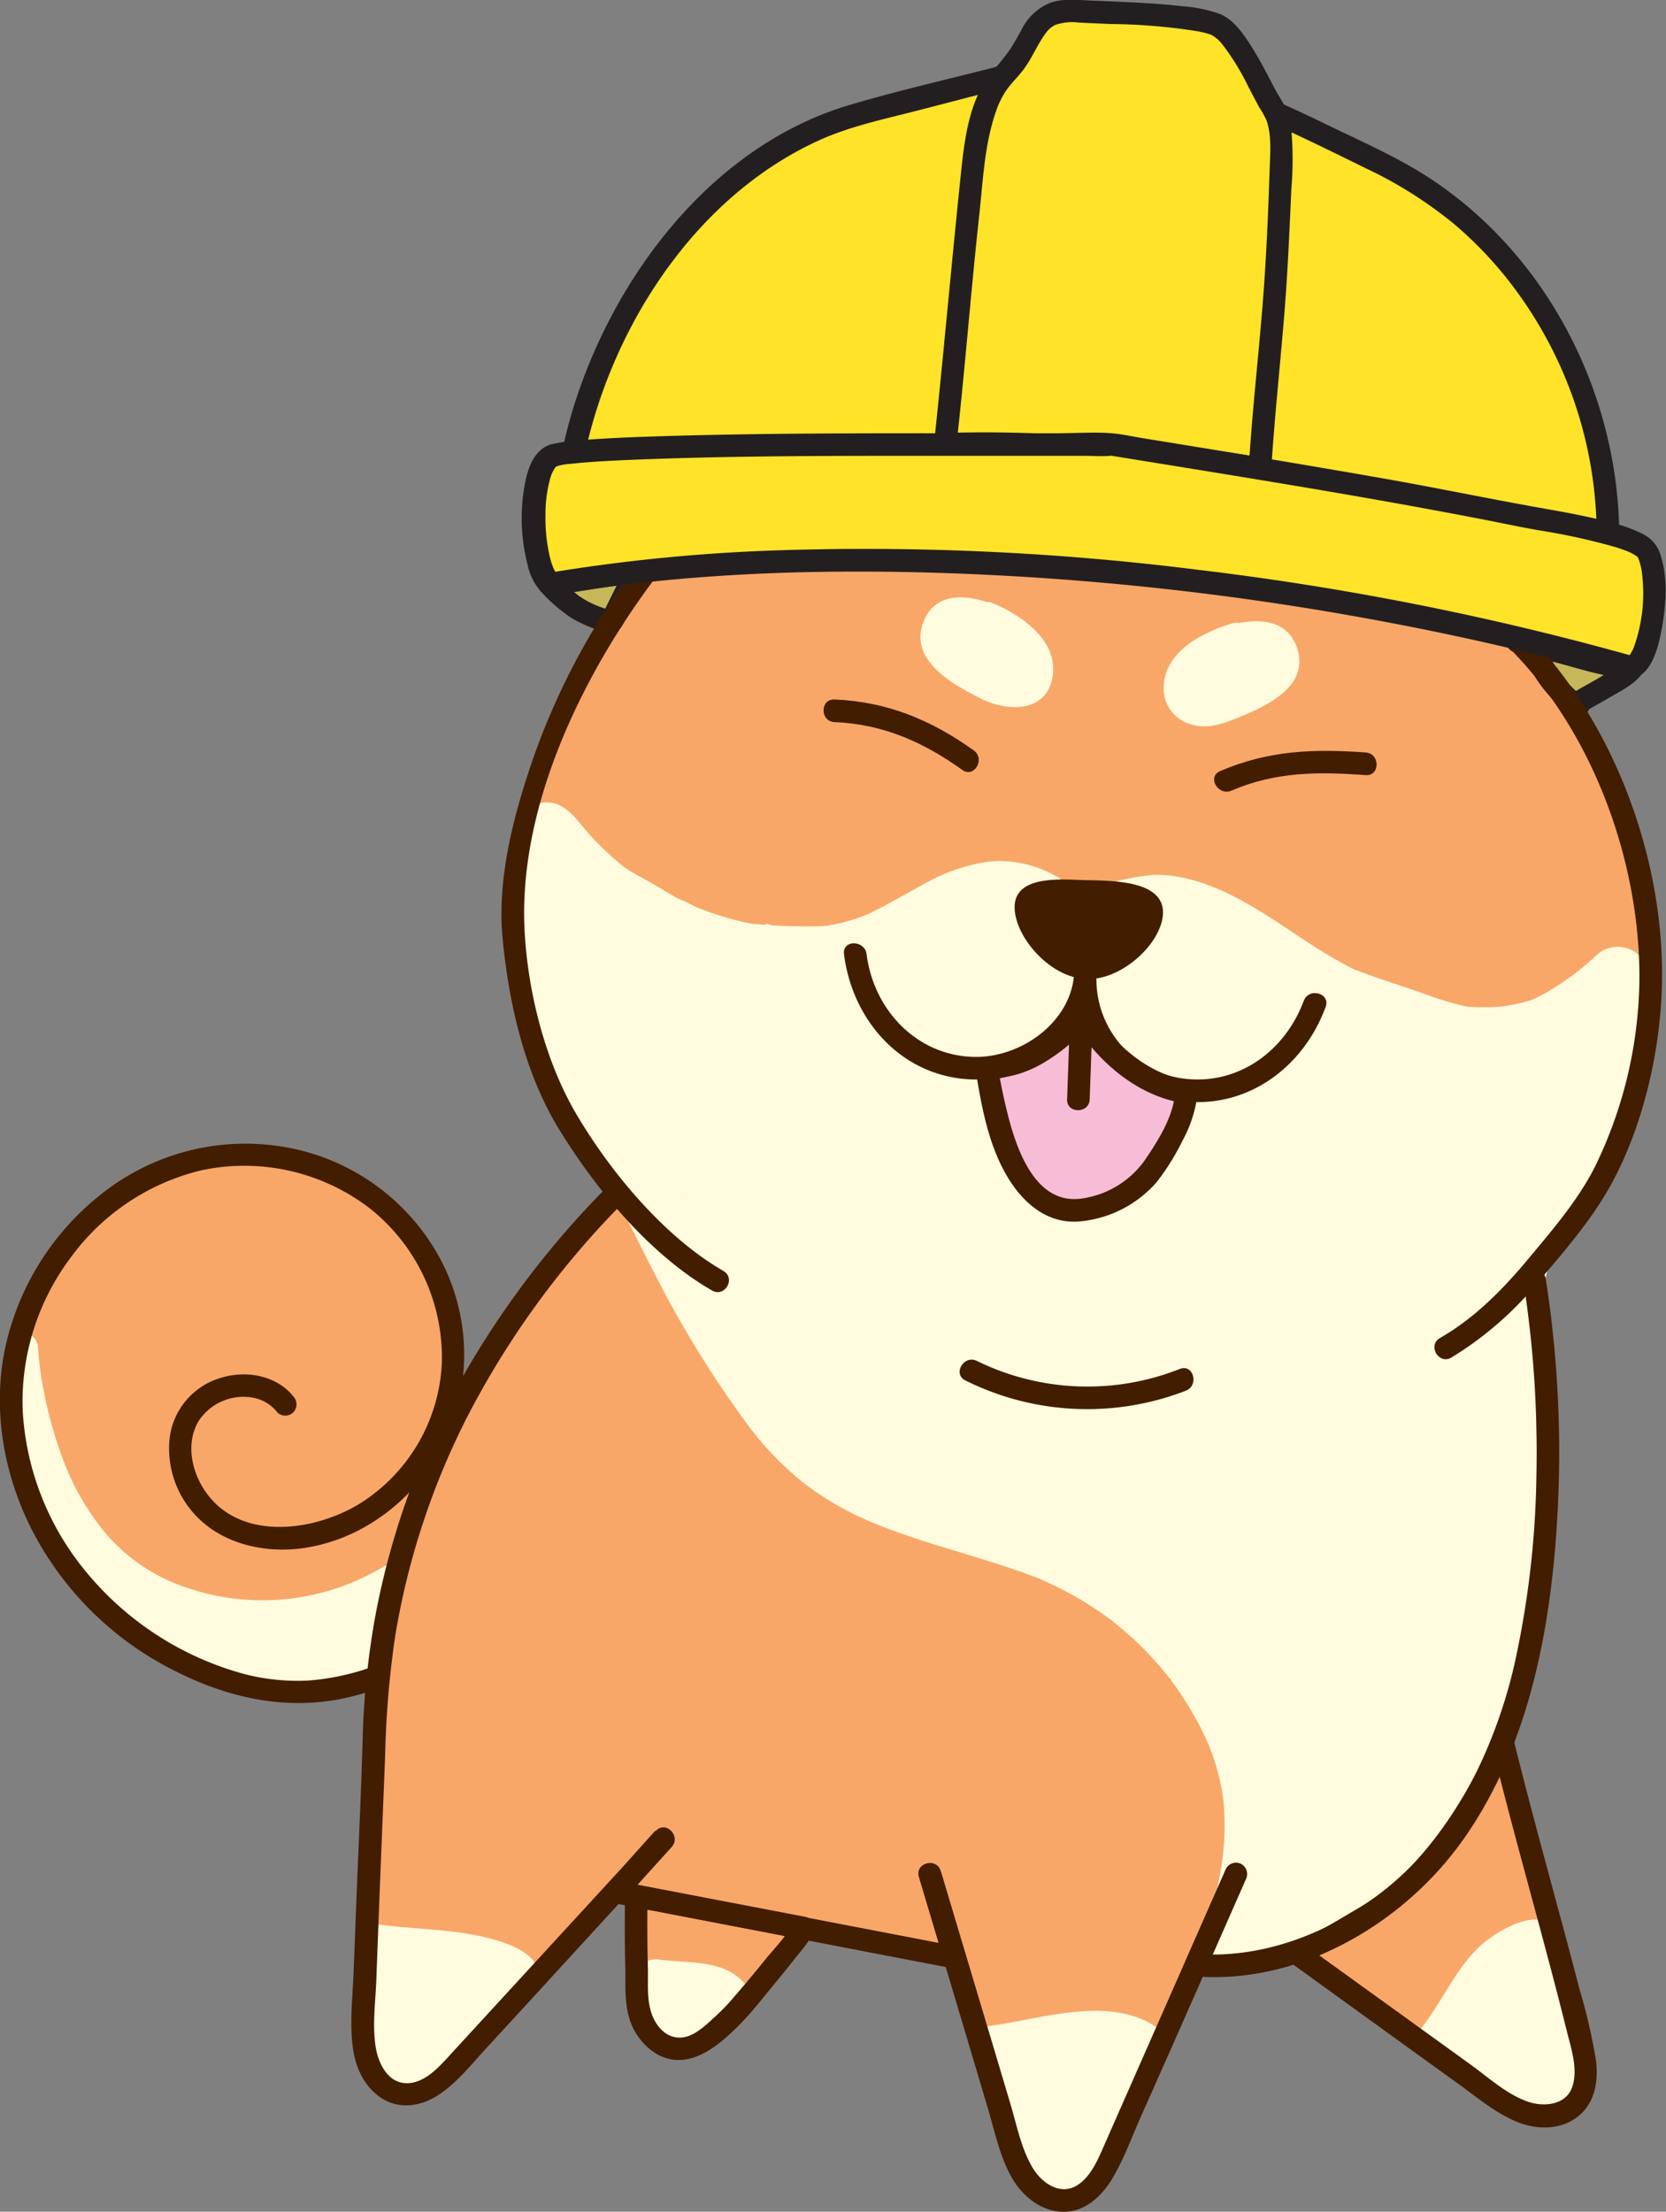 <svg id="Layer_1" data-name="Layer 1" xmlns="http://www.w3.org/2000/svg" viewBox="0 0 276.53 366.97"><rect x="0" y="0" width="276.53" height="366.97" fill="#808080" stroke="none"/><defs><style>.cls-1{fill:#f8a768;}.cls-2{fill:#fffbde;}.cls-3{fill:#421d00;}.cls-4{fill:#f7bdd6;}.cls-5{fill:#ffe329;}.cls-6{fill:#231f20;}.cls-7{fill:#c6b759;}</style></defs><path class="cls-1" d="M928.12,669.28l27.71,5.31c-.92,2-11.11,14-12,14.84-2.77,2.55-5.79,5.8-9.5,5.14-2.65-.47-4.65-2.82-5.49-5.37s-.58-5.81-.65-8c-.06-1.74-.16-4.5-.07-11.92" transform="translate(-822.23 -356.52)"/><path class="cls-1" d="M927.62,671.09l27.71,5.31-1.12-2.75c-1.1,2.26-3,4.15-4.59,6.09-2,2.48-4.07,4.94-6.18,7.34a34.28,34.28,0,0,1-2.5,2.47c-1.56,1.43-3.59,3.39-5.89,3.23s-3.77-2.15-4.42-4.08c-.8-2.4-.51-5-.58-7.5-.11-4-.11-7.94-.06-11.92,0-2.41-3.73-2.41-3.75,0,0,3.94-.06,7.87.06,11.81.08,2.74-.16,5.57.6,8.24a10.37,10.37,0,0,0,4.69,6.22c5.22,2.88,10.14-1.35,13.67-4.91,2.08-2.09,3.91-4.49,5.79-6.76,1.33-1.61,2.65-3.23,3.93-4.88a21,21,0,0,0,2.47-3.46,1.9,1.9,0,0,0-1.12-2.75l-27.71-5.31c-2.36-.46-3.37,3.16-1,3.61Z" transform="translate(-822.23 -356.52)"/><path class="cls-1" d="M1069.57,644.12c-4.91,11.23-13,23.43-22.8,28.87-4.44,2.49-6.23,4.24-11.55,5.94l31.76,22.9a22.44,22.44,0,0,0,7,3.89c2.59.71,5.65.34,7.51-1.6,2.61-2.73,1.88-7.11,1-10.76C1078.47,677,1073.59,660.46,1069.57,644.12Z" transform="translate(-822.23 -356.52)"/><path class="cls-1" d="M1068,643.17c-3.44,7.83-7.9,15.43-13.85,21.61a42.07,42.07,0,0,1-9.33,7.2c-3.31,1.94-6.37,3.95-10,5.14a1.9,1.9,0,0,0-.44,3.43L1052.9,694l9.26,6.68c3.17,2.28,6.28,4.93,9.94,6.39,3.24,1.29,7.19,1.27,10-1s3.35-5.87,2.94-9.23a94,94,0,0,0-2.72-11.79q-1.63-6.28-3.34-12.55c-2.59-9.62-5.23-19.22-7.61-28.89-.58-2.34-4.19-1.35-3.62,1,3.93,15.92,8.55,31.67,12.51,47.58.71,2.83,1.87,6.3.78,9.18s-4.73,3.21-7.36,2.28c-3.4-1.21-6.37-3.89-9.26-6s-5.78-4.16-8.66-6.25l-19.6-14.13-.45,3.43a39.56,39.56,0,0,0,8.49-4,83.47,83.47,0,0,0,8.13-5.25,59.36,59.36,0,0,0,13.32-15.77,88.53,88.53,0,0,0,5.53-10.63,1.93,1.93,0,0,0-.67-2.56A1.9,1.9,0,0,0,1068,643.17Z" transform="translate(-822.23 -356.52)"/><path class="cls-1" d="M1038.15,454l20.71-25.05a32.78,32.78,0,0,1,6.38-6.4,10.66,10.66,0,0,1,8.49-1.93c4.47,1.16,7,5.91,8.57,10.38a62.08,62.08,0,0,1,2.34,30.78c-.54,3-1.27,11.18-3.08,15.13-.56,1.24,1,2.56,1.76,3.66,5.77,7.88,12.9,30.23,10.29,50.57-1.36,10.58-14.22,30.76-19.31,39-.5.81,4.09-4.06-.12,2.72,2.4,15.33,1.13,27.92-.41,43.36-1.6,16.11-.79,32.59-10.21,45.76s-26.75,17.9-42.88,16.57l7-10.21c-6.78,15.39-16.7,31.14-23.49,46.54-1.66,3.76.1,5.22-4.31,5.13a5.52,5.52,0,0,1-4.06-1.39c-2.6-2.33-5-3.61-5.95-6.83l-13-43.44,4,10.86c-17.48-3.36-37.8-6.81-55.27-10.17l7.08-6.54c-12.59,10.32-24.38,22.49-35.77,34.88-2.78,3-7,5-11.09,3.46-1.56-.57.81-2,0-3.46-1.72-3-3.06-2.58-2.94-5.94l1.74-45.29c.78-35,17.42-64.7,40.1-90.53-.3-5.88-3.09-7.56-8.48-14.35-2.75-3.47-7.29-23.6-6.64-34.25,1-16.44,5.12-33.48,19.43-53.87-.67-3.81-.44-13.8-.34-17.67a62.14,62.14,0,0,1,8.54-29.67c2.4-4.07,5.88-8.2,10.5-8.43a10.68,10.68,0,0,1,7.92,3.61c2.08,2.17,6.36,10.25,4.95,7.57l15.2,28.72-2.3-4.35c20.78-4.37,53.9.86,70.83,13.67" transform="translate(-822.23 -356.52)"/><path class="cls-1" d="M1039.47,455.3c7.07-8.54,14.08-17.13,21.2-25.62,2.84-3.38,6.1-7.26,10.86-7.25,5.7,0,8.08,6.1,9.53,10.79a62.91,62.91,0,0,1,1.78,28c-.4,2.62-.72,5.27-1.18,7.89s-2,5.62-2,8.2c-.05,2.11,1.68,3.55,2.78,5.21a42.28,42.28,0,0,1,4,8c5.12,13.15,8.62,30.58,4.4,44.39-2.14,7-5.83,13.51-9.44,19.8-1.7,3-3.47,5.92-5.26,8.85-1.15,1.87-2.92,3.94-3.63,6-.55,1.62,1.39,2.85,2.75,2.11.67-.36,1.47-.72.71-.76l-1.8-1.37a12,12,0,0,0-1.78,3.39c-.48,3,1,7.63,1.13,10.82a143.39,143.39,0,0,1-.25,17.59c-.86,12.47-1.57,25.26-3.36,37.62-1.75,12.12-6.47,23.68-17.13,30.55-9.48,6.1-21,7.77-32.05,7l1.61,2.82,7-10.21-3.23-1.89c-4.07,9.09-8.85,17.83-13.54,26.61-2.06,3.86-4.11,7.73-6.06,11.65-1.75,3.53-3,7.47-4.79,10.91-.1.51-.21,1-.32,1.54A6.38,6.38,0,0,1,996,716.3a11.91,11.91,0,0,1-4.37-5.06c-1.79-4.12-2.66-8.92-3.94-13.22l-9-30.22-3.61,1L979,679.66l2.3-2.31c-18.39-3.52-36.87-6.64-55.27-10.16l.83,3.13,7.09-6.55c1.8-1.66-.82-4.16-2.65-2.65-12.14,10-23.19,21.27-33.87,32.82a21.72,21.72,0,0,1-4.09,3.87c-.85.54-5.71,2.43-6,1.92-.09-.18.41-1.4.39-1.79,0-1.18-.66-1.82-1.21-2.82-2-3.65-1.75-6.4-1.59-10.62l.49-12.8c.6-15.58.18-31.56,3.51-46.87a131,131,0,0,1,15.37-38.4,177.31,177.31,0,0,1,11.16-16.67q3.29-4.35,6.78-8.52c1.41-1.69,3.77-3.49,4.27-5.67,1-4.15-3.35-8.87-5.71-11.67a28.28,28.28,0,0,1-6.28-12.59c-6.43-25.1-1.43-49.88,12.35-71.72,1.58-2.52,3.84-4.6,3.81-7.59s-.33-6-.33-9c0-7,.24-13.95,2-20.78,1.73-6.68,5.81-20.16,13.41-22.5,7-2.15,10.53,5.33,13.41,10.28,1.22,2.1,4.32.25,3.24-1.89l-.28-.54-3.24,1.89,15.2,28.73c1.13,2.13,4.37.24,3.24-1.89l-2.3-4.36L974,434.69c22.31-4.46,50.82-.18,69.39,13.48,1.94,1.43,3.81-1.82,1.89-3.24-10.19-7.49-22.82-11.43-35.15-13.59s-24.91-2.71-37.13-.27a1.9,1.9,0,0,0-1.12,2.76l2.3,4.35,3.24-1.89-15.2-28.73c-1.13-2.13-4.37-.24-3.24,1.89l.28.54,3.24-1.89c-2-3.36-3.77-7.15-6.82-9.66-4.56-3.74-10.26-3.84-14.82-.1-5.27,4.34-8.34,11.61-10.52,17.9a69,69,0,0,0-3.58,21.41c-.06,2.86-.1,5.71-.05,8.57.05,2.69.61,5.27-.41,7.53-1.68,3.75-4.66,7.21-6.64,10.86a106.11,106.11,0,0,0-5,10.74c-4.68,11.56-7.62,24.87-6.83,37.41a106.41,106.41,0,0,0,2.91,18.35c.94,3.88,1.91,8.12,4.23,11.44,2.15,3.08,5.71,5.67,7.06,9.26,1.53,4.08-2.47,6.91-4.89,9.92a197,197,0,0,0-13,18,138.64,138.64,0,0,0-18.14,41.73c-3.91,16.39-3.53,33.46-4.17,50.2l-.6,15.76c-.14,3.69-.25,5.63,1.48,8.7.87,1.55.47,2.56.82,3.94a3,3,0,0,0,.77,1.8c1.85,1.92,5.89,1.42,8.14.67,3.56-1.18,5.94-4,8.41-6.66,3.39-3.66,6.81-7.28,10.3-10.85A297.81,297.81,0,0,1,934,663.77l-2.65-2.65-7.09,6.55a1.88,1.88,0,0,0,.83,3.13c18.4,3.52,36.87,6.64,55.27,10.17,1.28.24,2.83-.86,2.3-2.31l-3.94-10.86c-.81-2.23-4.31-1.35-3.61,1l11.26,37.77c2,6.7,6.13,16.5,15,15.2,2.34-.34,3-1.33,3.73-3.42a115.78,115.78,0,0,1,7.13-15.84c5.73-11.07,12-21.89,17-33.28a1.87,1.87,0,0,0-3.23-1.89l-7,10.21c-.87,1.26.31,2.73,1.62,2.82,11.46.82,23.43-1,33.34-7.11,10.32-6.36,16.3-16.93,18.68-28.62,2.74-13.43,3.1-27.74,4.14-41.39a146.53,146.53,0,0,0,.27-21.16c-.21-3-1.37-6.74-.49-9.7.41-1.36,1.51-2.2,1.11-3.72a1.93,1.93,0,0,0-1.81-1.38c-1.09,0-2,.94-2.6,1.28l2.76,2.11c.74-2.21,2.94-4.64,4.17-6.65,2-3.22,3.88-6.46,5.71-9.75,3.32-6,6.68-12.21,8.61-18.81,4.22-14.47.65-32.74-4.8-46.45a50,50,0,0,0-3.62-7.56c-.46-.77-1.06-1.47-1.51-2.23-1.43-2.45-.49-3.67.12-6.41a101.82,101.82,0,0,0,2.71-22c0-10.49-3.76-38.12-20.51-31.31-6.39,2.59-10.68,9.64-14.94,14.79l-15.2,18.37c-1.52,1.85,1.11,4.52,2.65,2.65Z" transform="translate(-822.23 -356.52)"/><path class="cls-1" d="M895.34,587.56a280.82,280.82,0,0,0-10.08,46.88c-9.38,3.17-24.39-.38-35-4.6-11.81-4.71-23.28-31.11-24.16-43.6-.38-5.39,14.07-35.25,31.95-37.66a35.91,35.91,0,0,1,29.54,9.61c7.65,7.5,9.8,18.85,7.76,29.37s-8.38,19.82-18.58,23.13c-6.11,2-13.24,1.75-18.5-2s-7.86-11.32-4.79-17,12.21-7.14,16.14-2" transform="translate(-822.23 -356.52)"/><path class="cls-1" d="M893.53,587.06a280.71,280.71,0,0,0-10.14,47.38l1.38-1.81c-4.75,1.56-10,1.35-14.85.66a82.69,82.69,0,0,1-16.37-4.2,21.5,21.5,0,0,1-5.19-2.41,23.58,23.58,0,0,1-4-3.56A54.28,54.28,0,0,1,837,612.4c-4.11-7.47-7.58-15.88-8.8-24.37a15.15,15.15,0,0,1-.19-1.87c0-.15,0-.3,0-.44,0-.6-.08.21,0-.26a27.38,27.38,0,0,1,.85-3.07,55.28,55.28,0,0,1,3.91-8.53c3.82-7,8.7-13.78,15-18.63a23.39,23.39,0,0,1,10-4.72,33,33,0,0,1,15.66,1.33,32.2,32.2,0,0,1,13.63,8.5,27.27,27.27,0,0,1,6.66,13.94c1.72,9.69-.85,20.91-7.62,28.22a23.59,23.59,0,0,1-12.71,7.13c-5,1-11,.36-15-3.19-3.34-3-5.27-7.89-3.88-12.29,1.21-3.84,5.3-6,9.21-5.62a6.62,6.62,0,0,1,4.59,2.51,1.88,1.88,0,0,0,2.65,0,1.91,1.91,0,0,0,0-2.65c-3.05-3.79-8.58-4.47-12.92-2.75a12.11,12.11,0,0,0-7.73,12,16.65,16.65,0,0,0,8.35,13.56c5.37,3,12,3.23,17.87,1.54,22.84-6.64,28.52-40.82,11.83-56.41a37.11,37.11,0,0,0-15.8-8.65,35,35,0,0,0-17-.5c-8.7,2.19-15.5,9.37-20.62,16.37a76.65,76.65,0,0,0-6.64,10.85,45.46,45.46,0,0,0-3.6,8.9c-.77,2.93-.18,5.86.46,8.78a78.8,78.8,0,0,0,4.45,13.56,83,83,0,0,0,7.23,13.74,39.35,39.35,0,0,0,9.08,10.12,22.6,22.6,0,0,0,5.62,2.82,91,91,0,0,0,8.67,2.77,61.73,61.73,0,0,0,17.91,2.43,28.25,28.25,0,0,0,7.7-1.26,2,2,0,0,0,1.38-1.81,276.13,276.13,0,0,1,10-46.38c.73-2.31-2.89-3.29-3.61-1Z" transform="translate(-822.23 -356.52)"/><path class="cls-2" d="M883.88,677.54s.4,11.77-.87,19.2c-.31,1.79,3.14,4.28,4.45,5.54,1.59,1.51,2.85,1.49,4.63.22,5.65-4,7.21-9.15,12.11-13.87,2.13-2.06,5.79-2.7,5.49-4.85-.17-1.26-3.82-3-6.07-3.67C898,678.47,890.45,678.6,883.88,677.54Z" transform="translate(-822.23 -356.52)"/><path class="cls-2" d="M882,677.54c.09,2.94.08,5.89,0,8.83-.11,3.59-1.74,8.76-.53,12.12.86,2.4,4.69,6,7.18,6.6,3.75.94,7.21-3.07,9.33-5.61,3.43-4.11,5.82-8.27,10.32-11.33,2-1.33,4.14-2.95,2.87-5.6s-5.85-4-8.5-4.62c-6-1.41-12.23-1.31-18.29-2.19-2.36-.35-3.38,3.26-1,3.61,3.56.52,7.14.8,10.72,1.14,2.9.27,9.7.19,11.86,2.56,1.22,1.34.92,1.11-.63,2.47-.75.66-1.7,1.11-2.46,1.78-2.41,2.13-4.17,5-6.06,7.57-2.34,3.17-5.76,8.07-10,4.34-2.52-2.23-1.55-4.92-1.32-7.89a131.92,131.92,0,0,0,.25-13.78C885.68,675.14,881.93,675.13,882,677.54Z" transform="translate(-822.23 -356.52)"/><path class="cls-2" d="M930.86,683.46a45.14,45.14,0,0,1,0,9.66c-.16.9,2,1.49,2.61,2.11a1.93,1.93,0,0,0,2.64.22,49.82,49.82,0,0,0,6.51-5.76c1.06-1,2.25-1.28,2.1-2.35-.09-.63-2.43-2.21-3.56-2.53C938.35,684,934.14,684,930.86,683.46Z" transform="translate(-822.23 -356.52)"/><path class="cls-2" d="M929,683.46c.16,1.49.25,3,.28,4.51,0,1.81-.83,4.84,0,6.47.69,1.26,3,2.54,4.3,3,2.34.92,4.36-1,6-2.39,1-.87,2-1.82,3-2.76s2.22-1.68,3.08-2.67a2.94,2.94,0,0,0,.08-4.09c-3.4-4-9.8-3.25-14.41-3.92-2.36-.34-3.38,3.27-1,3.62,3.44.5,7.71.1,10.89,1.6.19.09,1.73.94,1.72,1.18.09-1.47-1.72.36-1.67.31-1.38,1.22-2.61,2.61-4,3.81-.73.62-1.56,1.65-2.5,1.55a5.32,5.32,0,0,1-1.72-.92c-.85-.52-.31.56-.24-.35.06-.74.14-1.47.16-2.21a47.94,47.94,0,0,0-.27-6.78C932.48,681.08,928.73,681.06,929,683.46Z" transform="translate(-822.23 -356.52)"/><path class="cls-2" d="M985.36,694.64s5.65,10.91,6.25,18.43c.15,1.8,3.47,5.67,5,6.56,1.91,1.07,4.38-.66,5.79-2.34,4.48-5.31,5.22-10.6,8.8-16.38,1.56-2.52,3.73-3.59,2.92-5.6-.48-1.18-5.8-3.08-8.14-3.15C1000.15,692,992,694,985.36,694.64Z" transform="translate(-822.23 -356.52)"/><path class="cls-2" d="M983.75,695.58a75.42,75.42,0,0,1,3.87,9c1.31,3.71,1.27,8.23,3.31,11.57,1.42,2.32,3.92,5.58,6.93,5.67,4.28.14,7.37-4.72,9.17-7.94,1.33-2.38,2.27-4.94,3.41-7.4,1.31-2.82,3.15-5,4.74-7.62,1.41-2.29,1.28-4.48-1-6-8.12-5.54-20.06-1-28.8-.07-2.37.25-2.4,4,0,3.75,7-.73,15.08-3.61,22.08-2.25.88.17,4.61,1,4.83,1.8.14.54-2.15,3.15-2.64,3.9-2.3,3.51-3.52,7.6-5.46,11.3-1,2-2.56,5.46-4.76,6.27-2.38.88-4.32-1.53-5.24-3.26-1.36-2.53-1.42-6-2.29-8.73a77,77,0,0,0-4.9-11.85C985.88,691.54,982.65,693.44,983.75,695.58Z" transform="translate(-822.23 -356.52)"/><path class="cls-2" d="M1059.27,694.66A155,155,0,0,1,1074,705.72c1.35,1.21,6.14,1.37,7.9.94,2.12-.53,2.73-3.49,2.6-5.68-.41-6.94-3.5-11.29-4.89-18-.6-2.9.25-5.17-1.73-6.06-1.16-.53-6.33,1.75-8.08,3.31C1065.41,684.19,1063.67,689.67,1059.27,694.66Z" transform="translate(-822.23 -356.52)"/><path class="cls-2" d="M1058.32,696.28q4.1,2.72,8,5.66c3.17,2.37,6,5.86,10,6.56,2.82.5,6.5.69,8.49-1.74,2.42-2.94,1.5-7.72.7-11.07-1.31-5.45-3.71-10.27-4.4-15.88-.29-2.38-1.07-4.58-3.81-4.79s-6.81,2.18-8.88,3.93c-4.53,3.84-6.79,9.87-10.54,14.38-1.53,1.85,1.11,4.51,2.66,2.65,4.63-5.58,7.31-13.78,14.51-16.55,1.79-.69,1.59-1,2.35.94a21.07,21.07,0,0,1,.35,3.16c.64,3.55,2.18,6.86,3.29,10.27s3.57,9.79-1.55,11.19c-3.38.93-6.23-2.37-8.6-4.23-3.47-2.72-7.06-5.29-10.73-7.72C1058.2,691.7,1056.32,695,1058.32,696.28Z" transform="translate(-822.23 -356.52)"/><path class="cls-2" d="M826.08,580.15c1.34,15.62,7.48,32.14,19.94,39.24a41.07,41.07,0,0,0,41-.69c-.77,5.36-2.76,8.66-3.25,12.8-.36,3-5.25,3-8.26,3.42-13.6,1.79-27.63-4.63-36.43-15.16S827.25,593.82,826.08,580.15Z" transform="translate(-822.23 -356.52)"/><path class="cls-2" d="M823.58,580.15c1,11.82,4.38,23.92,11.88,33.33,7.66,9.61,20.28,14.06,32.35,13.51a43.1,43.1,0,0,0,20.48-6.13L884.62,618c-.52,3.42-1.77,6.57-2.67,9.89a21.11,21.11,0,0,0-.49,2.2c0,.27-.13.92-.14,1s-.12.4,0,.15,0-.11-.09.12l.1-.15c-.15,0-.37.27-.64.36a10.59,10.59,0,0,1-2,.48,40.43,40.43,0,0,1-18.49-1,41.22,41.22,0,0,1-17-10.44A44.55,44.55,0,0,1,833,603.34a98.87,98.87,0,0,1-4.45-23.19,2.57,2.57,0,0,0-2.5-2.5,2.52,2.52,0,0,0-2.5,2.5c1.3,15,4.42,31.18,14.89,42.7a46.6,46.6,0,0,0,18.9,12.51,42,42,0,0,0,11,2.27,51.69,51.69,0,0,0,10.17-.56,12.71,12.71,0,0,0,5.1-1.42,5.63,5.63,0,0,0,2.65-4.36c.69-4.06,2.51-7.82,3.13-11.92.3-2-1.64-4.06-3.67-2.82a38.89,38.89,0,0,1-32.94,3.24,30.07,30.07,0,0,1-12.71-8.5,42.15,42.15,0,0,1-7.56-13.12,69.12,69.12,0,0,1-4-18,2.56,2.56,0,0,0-2.5-2.5A2.52,2.52,0,0,0,823.58,580.15Z" transform="translate(-822.23 -356.52)"/><path class="cls-2" d="M995.16,506.31c-12.53-7.08-20.65,7.11-35.07,8.68a80,80,0,0,1-12.12-.2c2.84.41-6,0-14.45-4.42-.47-.24-1.28-.5-1.72-.77l-3.73-2.25c-2.24-1.33-3.69-1.7-6.67-4.23-6.24-5.3-7.49-8.66-8.65-8.52,0,0,.92,20.19-.22,25.62-.74,3.58,3.06,8.57,4.19,10.35,10.49,16.52,16.74,33.77,27.37,50.21,4.12,6.38,8.35,12.88,14.28,17.62,11.58,9.27,27.56,10.38,41,16.67a57.32,57.32,0,0,1,27.62,28c5.52,12.19,3.77,23.37,0,36.22,22.44-2.09,38.9-22.9,43.81-44.55,3.05-13.48,1.66-29.34,1.39-43.16s0-28,8.7-38.74a57.22,57.22,0,0,0,8-13.88c2.06-4.94,1.11-19.11,1.74-20.44,0,0-8,7.64-14.58,9.16-6.76,1.56-11.54,1.15-18.78-1.52-2.61-1-10.73-3.5-13.13-4.64-10.45-5-22.45-17.11-33.13-14.53C1004.27,508.63,1001,509.62,995.16,506.31Z" transform="translate(-822.23 -356.52)"/><path class="cls-2" d="M997.68,502a18.81,18.81,0,0,0-11.39-2.52,30.63,30.63,0,0,0-10.75,3.75c-3.12,1.67-6.14,3.5-9.36,5-1.13.52.85-.31-.32.14l-1.09.41a30.3,30.3,0,0,1-2.91.87c-.45.1-.9.2-1.35.28a3.54,3.54,0,0,0-.69.12c.11,0,1.2-.13.27,0s-1.84.14-2.76.16a83.51,83.51,0,0,1-9.36-.36c-2.47-.23-4.61,2.07-4.92,4.33s1.12,5.12,3.59,5.49c.61.09,1.16.39-.66-.4l-1.79-1.8h0l1.8-6.84h0l2.53-.69a2.32,2.32,0,0,1-.59,0c-.86-.06.34,0,.59.09-.32-.07-.66-.1-1-.16a46.05,46.05,0,0,1-4.91-1.16c-.92-.27-1.84-.57-2.74-.9q-.83-.3-1.65-.63c.2.08.83.37-.06,0l-.84-.39c-.51-.24-1-.51-1.53-.75s-1-.42-1.49-.63-.24.07,0,0,.35.19,0-.05c-.16-.1-.32-.2-.49-.29-1.93-1.18-3.87-2.29-5.86-3.38a21.43,21.43,0,0,1-2-1.23c-.16-.11-.3-.23-.46-.33-.58-.4.61.53,0,0s-1.08-.91-1.61-1.38a47.62,47.62,0,0,1-4-4c-1.91-2.15-3.84-5.29-7.16-5.09-2.6.17-5.13,2.16-5,5,.17,3.68.27,7.37.32,11.06,0,2.88,0,5.77,0,8.65,0,1.17-.08,2.34-.18,3.51,0,.26-.05.52-.08.79s-.13,1.09,0,0,0-.28,0,0a17.92,17.92,0,0,0-.3,2c-.33,4,1.9,7.87,4,11.05,2.37,3.56,4.53,7.26,6.58,11,4.59,8.36,8.61,17,13,25.45a173.05,173.05,0,0,0,14.77,24.05,52.75,52.75,0,0,0,9.63,10.22,49.91,49.91,0,0,0,11.14,6.51c8,3.39,16.38,5.32,24.53,8.18,1,.33,1.89.68,2.83,1l1.3.53c.69.27-.75-.34-.08,0l.92.41a53.5,53.5,0,0,1,5.16,2.66,57.26,57.26,0,0,1,5.15,3.4l.47.35c.57.42-.66-.53-.1-.07l1.05.85c.79.65,1.57,1.33,2.32,2a56.11,56.11,0,0,1,4.18,4.27c.64.73,1.25,1.48,1.86,2.22.15.18.61.72-.07-.1.17.2.32.42.47.62l.9,1.25a58.9,58.9,0,0,1,3.17,5.07c.47.84.91,1.7,1.34,2.57l.57,1.22c.06.13.43,1,.21.44s.29.73.28.71a38.75,38.75,0,0,1,1.91,6.61c.09.49.17,1,.25,1.48,0,.23.08,1,0-.06,0,.28.06.56.09.84.1,1.13.16,2.25.18,3.38a50,50,0,0,1-.37,6.36c-.11,1,0,.15,0,0,0,.28-.09.57-.13.86-.08.5-.17,1-.26,1.51-.21,1.17-.45,2.33-.72,3.49-.53,2.34-1.16,4.66-1.82,7-.83,2.88,1.55,6.65,4.82,6.33,12.79-1.25,24.23-7.63,32.73-17.19a70.23,70.23,0,0,0,16.49-34c2.65-15,1-30.18.92-45.27,0-3.44,0-6.89.28-10.32.06-.82.13-1.63.22-2.44,0-.41.09-.81.14-1.21.15-1.36-.19,1.07,0-.28.29-1.71.59-3.42,1-5.11a45.1,45.1,0,0,1,1.4-4.55,10.45,10.45,0,0,1,.43-1.1c-.57,1.1,0-.07.13-.26q.57-1.27,1.26-2.49c.39-.7.8-1.39,1.25-2.07.22-.34.45-.67.68-1,.1-.14.92-1.23.21-.31,1.35-1.74,2.71-3.46,3.92-5.31a54.88,54.88,0,0,0,5.81-11.46,31.21,31.21,0,0,0,1.27-8.27c.18-2.75.2-5.51.24-8.26,0-1,0-2.09.06-3.13,0-.35,0-.71.07-1.06s-.43,1.58,0,.64c.81-1.94-.52-4.71-2.3-5.65a5.16,5.16,0,0,0-6,.78c-.36.34-.73.67-1.11,1l-1.25,1.07-.72.58-.44.35c-.68.55.7-.51.19-.14-1.35,1-2.67,1.94-4.09,2.8-.68.42-1.38.81-2.09,1.17l-.61.3c-.24.11-.66.51-.16.09s.27-.1,0,0l-.75.27a21.68,21.68,0,0,1-2.61.66c-.48.1-1,.18-1.43.26a4.14,4.14,0,0,1-.6.09c1.15,0,.25,0,0,0a24.7,24.7,0,0,1-2.85.12c-.44,0-.88,0-1.31,0l-.76-.06-.37,0c-.38,0-.26,0,.38.06a13.83,13.83,0,0,1-2.73-.54c-1.13-.28-2.24-.61-3.34-1-1.37-.45-2.72-1-4.09-1.42-2.89-1-5.8-1.91-8.66-3l-.93-.35c-.93-.36.46.21.33.15-.63-.33-1.28-.62-1.92-1-1.66-.89-3.27-1.87-4.87-2.88-6.52-4.15-13-9.18-20.6-11.15a21,21,0,0,0-6.46-.74,46,46,0,0,0-7,1.34c-.54.12-1.07.23-1.62.33-.22.05-.45.08-.68.12-.8.14.26-.11.34,0a9.25,9.25,0,0,0-1.44.11c-.41,0-.83,0-1.24,0-.21,0-.91-.11-.12,0s-.17-.05-.27-.07c-.44-.09-.87-.21-1.29-.34l-.66-.23c-.72-.25,0,.12.17.08-.25.09-1.63-.83-1.82-.93a5,5,0,0,0-5,8.63,19.89,19.89,0,0,0,12.71,2.63,60.59,60.59,0,0,0,6.22-1.25l1.33-.32c1.19-.29-1,0,.24,0,.86,0,1.69,0,2.55,0,.67,0-1-.23-.37-.06a4.46,4.46,0,0,0,.48.09c.44.08.87.18,1.3.29a23.86,23.86,0,0,1,2.6.84,4.51,4.51,0,0,1,.66.26c-.11-.07-1.05-.47-.22-.08l1.15.53c1,.46,1.88,1,2.79,1.48,3.48,2,6.77,4.23,10.12,6.39a57.33,57.33,0,0,0,9.76,5.33c2.85,1.14,5.8,2.07,8.71,3a75.68,75.68,0,0,0,10.28,3.14,34.76,34.76,0,0,0,13.89-.33,30.62,30.62,0,0,0,11.33-5.6,63.21,63.21,0,0,0,6.1-5l-8.36-4.86c-.57,1.38-.41,3.47-.44,5,0,2.26,0,4.51-.12,6.76,0,1.22-.1,2.43-.19,3.65-.05.58-.1,1.15-.16,1.73,0,.39-.29,1.32,0-.23-.07.33-.1.68-.16,1s-.19.93-.32,1.39-.61,1.75-.06.37c-.67,1.66-1.46,3.28-2.29,4.86a52.37,52.37,0,0,1-2.7,4.64c-.49.75-1,1.49-1.52,2.21-.06.09-1,1.25-.3.41-.52.67-1.06,1.33-1.57,2a39.26,39.26,0,0,0-5.06,9.2c-2.58,6.38-3.46,13.38-3.76,20.22-.62,14.36,1.23,28.73.16,43.08-.06.89-.14,1.78-.23,2.66l-.15,1.32c0,.16-.21,1.62,0,.42-.26,1.79-.57,3.57-1,5.33a66.61,66.61,0,0,1-2.48,8.42c-.25.68-.51,1.35-.78,2-.09.24-.48,1.39,0,.13a8.7,8.7,0,0,1-.43,1q-.88,2-1.89,3.9a64,64,0,0,1-4.74,7.64l-.63.87-.43.57c.41-.54.45-.6.12-.17-.53.65-1,1.29-1.59,1.92q-1.52,1.74-3.16,3.36c-1.17,1.14-2.39,2.24-3.67,3.27-.2.16-1.09,1-.08.08a13.23,13.23,0,0,1-1.13.84c-.65.47-1.32.93-2,1.37a44.32,44.32,0,0,1-3.9,2.25c-.72.37-1.46.7-2.19,1-1.1.51,1-.4-.08,0l-1.3.49a40.49,40.49,0,0,1-4.68,1.39q-1.21.28-2.43.48c-.28,0-1.46.33-.08,0a11.22,11.22,0,0,1-1.42.16l4.82,6.33c2.7-9.35,4.51-18.89,3-28.62-1.37-9-6-17.24-11.61-24.28a60.8,60.8,0,0,0-19-15.74c-7.64-4-16-6.21-24.22-8.75-2-.61-4-1.25-5.91-2-.94-.34-1.86-.7-2.79-1.07-.21-.08-.9-.33.09.05l-.54-.24c-.54-.23-1.08-.48-1.62-.73a47.29,47.29,0,0,1-5.35-3c-.39-.25-.77-.51-1.15-.77-.19-.14-1.52-1.14-.59-.4q-1.34-1.07-2.58-2.22a49.36,49.36,0,0,1-4.49-4.88c-.19-.24-1-1.27-.41-.51l-1-1.38c-.68-.93-1.34-1.88-2-2.83-2.65-3.89-5.18-7.88-7.53-12-4.81-8.34-8.91-17.05-13.27-25.62-2.2-4.32-4.47-8.6-6.91-12.78-1.85-3.16-4.09-6.15-5.78-9.39-.09-.19-.74-1.3-.34-.64s-.14-.4-.22-.67a7.24,7.24,0,0,0-.32-1.26c.13.09,0,1.26.08.41a2,2,0,0,0,0-.59c.17.31-.16,1.13,0,.32.06-.38.11-.76.16-1.14.09-.72.19-1.44.25-2.16.21-2.57.24-5.16.25-7.74,0-4.86-.12-9.72-.31-14.57,0-.3,0-.6,0-.91l-5,5c-.81,0-2.43-.44-2.75-1.1a6.52,6.52,0,0,0,.84.91c.84,1,1.64,2,2.51,2.92a38.07,38.07,0,0,0,9.89,8.08c1.94,1,3.8,2.18,5.7,3.31a12.51,12.51,0,0,0,1.47.72l1.07.44c.66.27-1-.54-.28-.09a19.54,19.54,0,0,0,1.9.92,55,55,0,0,0,7,2.63,43.67,43.67,0,0,0,5.3,1.2c2.05.32,3.66.68,5.6-.32,2.27-1.16,3.29-4.72,1.8-6.84a5.3,5.3,0,0,0-3.54-2.42L948,519.79c6.47.59,13.24.82,19.46-1.39a65.48,65.48,0,0,0,10.2-4.9c1.42-.79,2.83-1.6,4.29-2.32l1.05-.52c.39-.17,1.55-.49.12-.07.76-.22,1.49-.57,2.25-.8q.6-.17,1.2-.3l.54-.1c.85-.19-1,.06-.39,0,.83,0,1.64-.09,2.47-.05,1.1.06-1.13-.23.23,0,.43.09.87.21,1.29.34l.59.19c1,.34-.13-.11-.16-.08a7.44,7.44,0,0,1,1.52.76,5,5,0,0,0,5-8.63Z" transform="translate(-822.23 -356.52)"/><path class="cls-3" d="M883.94,633.11a40.58,40.58,0,0,1-10.49,2.24,35,35,0,0,1-12.24-1.53,51.47,51.47,0,0,1-25-16.88A45.94,45.94,0,0,1,826,590.62a39.83,39.83,0,0,1,8-25.5,37.73,37.73,0,0,1,21.73-14.44,34.22,34.22,0,0,1,27.73,6.21,31.59,31.59,0,0,1,12.11,25.72,29.07,29.07,0,0,1-13.23,23.14c-7.45,4.79-20,6.7-25.89-1.58-2.38-3.32-3.44-8.06-1.31-11.78a8.87,8.87,0,0,1,8.89-4,6.59,6.59,0,0,1,4.23,2.47,1.9,1.9,0,0,0,2.65,0,1.93,1.93,0,0,0,0-2.66c-2.85-3.54-7.91-4.37-12.09-3.05a11.94,11.94,0,0,0-8.41,9.78,16.17,16.17,0,0,0,4.9,13.63c4.09,3.93,10.06,5.41,15.6,5,10.63-.84,20.08-7.9,24.87-17.27a33.87,33.87,0,0,0-.81-31.51,36.28,36.28,0,0,0-26.69-18.13,38.35,38.35,0,0,0-29.24,8,44.47,44.47,0,0,0-15.84,25c-2.35,10.5-.41,21.55,4.48,31a53.47,53.47,0,0,0,23,22.81c8.94,4.65,18.7,6.95,28.68,4.83a51.28,51.28,0,0,0,5.58-1.56c2.27-.76,1.3-4.39-1-3.62Z" transform="translate(-822.23 -356.52)"/><path class="cls-3" d="M1026.63,487.7c7.4-3.17,14.44-3.14,22.29-2.58,2.41.17,2.4-3.58,0-3.75-8.62-.62-16.1-.37-24.18,3.09-2.21,1-.3,4.18,1.89,3.24Z" transform="translate(-822.23 -356.52)"/><path class="cls-3" d="M960.74,476.33c8.07.34,14.73,3.29,21.22,7.94,2,1.4,3.85-1.85,1.9-3.24-7.09-5.07-14.37-8.09-23.12-8.45-2.42-.1-2.41,3.65,0,3.75Z" transform="translate(-822.23 -356.52)"/><path class="cls-3" d="M1038.64,522.55c-3,8.1-10.44,13.8-19.28,13a16.6,16.6,0,0,1-15.14-16.9c0-2.47-3.48-2.34-3.75,0-.88,7.83-9,13.33-16.4,13.23-9.63-.12-16.84-7.79-18-17.05-.3-2.37-4.06-2.4-3.75,0,1.43,11.29,9.9,20.66,21.76,20.8,9.64.12,19-7.13,20.15-17h-3.75a20.43,20.43,0,0,0,18.38,20.64c10.74,1.08,19.82-5.88,23.41-15.7.82-2.27-2.8-3.25-3.62-1Z" transform="translate(-822.23 -356.52)"/><path class="cls-2" d="M1027.33,461.73c-2.32.64-7,2.79-8.47,4.76s-2.3,4.51-1,6.51a5.34,5.34,0,0,0,4.58,2.24c1.77,0,5.95-1.9,7.55-2.65a12.23,12.23,0,0,0,4.48-2.82,5.36,5.36,0,0,0,1.43-4.89c-.63-2.28-3.15-3.6-5.51-3.62s-4.6,1-6.75,1.94" transform="translate(-822.23 -356.52)"/><path class="cls-2" d="M1026.83,459.92c-5,1.53-11.39,4.69-11.46,10.76a6.18,6.18,0,0,0,4.2,5.92c2.79,1,5.42.12,8-.94,4.54-1.85,11.84-5,10.06-11.28-2-6.92-10.31-4.89-15-2.8-2.2,1-.29,4.21,1.89,3.24,1.76-.79,3.82-1.78,5.81-1.68,2.83.13,5.1,2.37,2.75,5.31-1.58,2-5,3.05-7.36,3.94a10.69,10.69,0,0,1-3.34,1c-3.75.06-3.66-4-1.74-6.1,1.75-1.87,4.79-3,7.17-3.73s1.32-4.33-1-3.62Z" transform="translate(-822.23 -356.52)"/><path class="cls-2" d="M986.06,458.19c2.23.89,6.65,3.53,7.9,5.65s1.8,4.73.33,6.58a5.36,5.36,0,0,1-4.79,1.74c-1.77-.2-5.71-2.53-7.23-3.46a12.2,12.2,0,0,1-4.14-3.28,5.38,5.38,0,0,1-.9-5c.87-2.19,3.53-3.24,5.87-3s4.47,1.46,6.51,2.65" transform="translate(-822.23 -356.52)"/><path class="cls-2" d="M985.11,459.81c2.25,1,5.07,2.36,6.66,4.26s2.48,5.08-.57,6.05c-1.49.47-2.76-.19-4.08-.84a27.63,27.63,0,0,1-6.35-3.84c-2.46-2.25-2.22-5.92,1.44-6.2,2.29-.17,4.56,1.33,6.45,2.43a1.88,1.88,0,0,0,1.89-3.24c-4.44-2.57-12.67-5.33-15.12,1.47-2.29,6.34,5.23,10.35,9.8,12.62,4.14,2.06,10.68,2.3,11.69-3.61,1.05-6.12-5.07-10.27-9.92-12.34-2.19-.93-4.11,2.3-1.89,3.24Z" transform="translate(-822.23 -356.52)"/><path class="cls-3" d="M1002.49,517.06c-3.63.32-6.11-3-8.26-5.91-1.2-1.64-2.41-3.93-1.16-5.54.88-1.14,2.54-1.23,4-1.22,1.92,0,4.54.06,6.46.07l5.72.58c1.44.14,3.09.41,3.85,1.64,1.06,1.73-.39,3.88-1.75,5.38C1008.88,514.76,1006.07,517.77,1002.49,517.06Z" transform="translate(-822.23 -356.52)"/><path class="cls-3" d="M1002.49,515.18c-2.71,0-5.48-2.59-6.64-5-1-2.09-1.47-3.85,1.21-3.94,1.52-.05,3.05,0,4.57.06,1.36,0,2.68.1,4,.23l2.15.22c1.51-.31,2.11.37,1.82,2.06.47,2.34-.1,2.61-1.76,4.14s-3.14,2.41-5.38,2.21c-2.4-.21-2.39,3.54,0,3.75,5.09.46,11.62-4.78,12.68-9.79,1.42-6.78-8.77-6.45-12.88-6.57s-12.71-1-11.51,5.71c.91,5,6.58,10.62,11.71,10.65C1004.91,519,1004.91,515.2,1002.49,515.18Z" transform="translate(-822.23 -356.52)"/><path class="cls-4" d="M1019.15,537.7c-4.59-.7-6.48-2.14-9.47-4.24a28,28,0,0,1-7.75-8.62,27,27,0,0,1-8.7,7c-2.76,1.42-4.17,1.24-7.18,2.07-.11-.72,1.72,11.06,4.41,15.79,2.52,4.43,5.51,7.83,10.6,7.52,4.12-.25,9.62-2.92,12-6.27s5.83-9.13,6-13.3" transform="translate(-822.23 -356.52)"/><path class="cls-3" d="M1019.65,535.89c-6.85-1.09-12.66-6.12-16.1-12a1.88,1.88,0,0,0-2.94-.38,26.78,26.78,0,0,1-6.39,5.67,16,16,0,0,1-4.34,2c-1.43.37-2.9.58-4.33,1l2.31,1.31v0a1.88,1.88,0,1,0-3.62,1c1,6.27,2.32,13.12,5.94,18.43,2.69,3.94,6.54,6.77,11.52,6.23a19.24,19.24,0,0,0,12.53-6.51,39,39,0,0,0,4.25-6.81,21.35,21.35,0,0,0,2.55-8.07c.17-2.41-3.58-2.4-3.75,0-.29,4.09-2.9,8.15-5.16,11.44a15.47,15.47,0,0,1-10.09,6.14c-8,1.36-11.16-8.34-12.64-14.37-.61-2.47-1.14-5-1.53-7.48l-3.62,1v0a1.9,1.9,0,0,0,2.31,1.31c1.54-.41,3.12-.62,4.65-1.06a19.44,19.44,0,0,0,4.91-2.29,29.68,29.68,0,0,0,7.15-6.26l-3-.38c3.88,6.63,10.59,12.49,18.35,13.73a1.93,1.93,0,0,0,2.3-1.31,1.89,1.89,0,0,0-1.31-2.31Z" transform="translate(-822.23 -356.52)"/><path class="cls-3" d="M999.79,526.59l-.44,12.33c-.08,2.41,3.67,2.41,3.75,0l.44-12.33c.09-2.41-3.66-2.41-3.75,0Z" transform="translate(-822.23 -356.52)"/><path class="cls-3" d="M923.08,553.38a149.79,149.79,0,0,0-24.75,32.82,128.77,128.77,0,0,0-13.69,37.85,133.08,133.08,0,0,0-2.21,20.78c-.24,8.6-.65,17.19-1,25.79l-.5,12.94c-.15,4-.64,8.15-.2,12.13.37,3.47,1.69,6.78,4.64,8.82s6.58,1.55,9.45-.28c3.22-2.06,5.68-5.23,8.24-8l8.8-9.57,17.41-19,4.4-4.78L931,660.26l-7.95,8.85c-.87,1-.64,2.85.83,3.13l44.22,8.51,12.09,2.32a1.9,1.9,0,0,0,2.31-2.3l-4.13-13.83c-.69-2.31-4.31-1.33-3.62,1l7.62,25.54,3.77,12.65c1.16,3.87,2,8.1,4,11.64,1.74,3.09,4.84,5.66,8.52,5.72,3.44.06,6.1-2.27,7.88-5,2-3.16,3.34-6.87,4.85-10.31L1016.8,696,1029,668.37l-3.24-1.89-6.67,15.14a1.9,1.9,0,0,0,1.62,2.82c17.38,1.35,34.64-8.85,44.45-22.78,11.38-16.16,14.81-36.65,15.69-56a186.15,186.15,0,0,0-2.08-37.14,1.89,1.89,0,0,0-2.31-1.31,1.94,1.94,0,0,0-1.31,2.31,182.16,182.16,0,0,1,2.1,31.73,154.15,154.15,0,0,1-3.16,29.13,83.31,83.31,0,0,1-9.62,25.48,52.94,52.94,0,0,1-17.52,17.85c-7.84,4.85-17,7.7-26.24,7l1.62,2.83,6.67-15.15a1.94,1.94,0,0,0-.67-2.57,1.9,1.9,0,0,0-2.57.68q-10.07,22.86-20.15,45.73c-1.08,2.45-2.29,5.52-4.71,6.94-2.79,1.64-5.78-.51-7.23-2.91-1.92-3.17-2.67-7.12-3.72-10.64l-3.56-11.93-8-26.73-3.62,1,4.13,13.84,2.31-2.31L937,671l-12.09-2.32.82,3.13,8-8.85c1.6-1.79-1-4.44-2.65-2.65l-33.48,36.43c-2,2.16-4.52,5.34-7.72,5.42s-4.8-3.18-5.26-5.81c-.63-3.64-.07-7.58.07-11.25l.47-12.44,1-24.89a156.84,156.84,0,0,1,1.7-20,124.48,124.48,0,0,1,12.05-36.41A144.76,144.76,0,0,1,925.73,556c1.69-1.72-1-4.37-2.65-2.65Z" transform="translate(-822.23 -356.52)"/><path class="cls-3" d="M927.34,672.9l27.71,5.31-1.12-2.75c-1.1,2.26-3,4.14-4.59,6.09-2,2.48-4.07,4.94-6.18,7.34a34.28,34.28,0,0,1-2.5,2.47c-1.56,1.43-3.59,3.39-5.89,3.23s-3.77-2.15-4.42-4.08c-.8-2.4-.51-5-.58-7.5-.11-4-.11-7.94-.07-11.92,0-2.41-3.72-2.41-3.75,0,0,3.94-.05,7.87.07,11.81.08,2.74-.17,5.56.6,8.24a10.37,10.37,0,0,0,4.69,6.22c5.22,2.88,10.14-1.35,13.67-4.91,2.08-2.09,3.91-4.49,5.79-6.76,1.33-1.61,2.65-3.23,3.93-4.88a21,21,0,0,0,2.47-3.46,1.91,1.91,0,0,0-1.12-2.76l-27.71-5.31c-2.36-.45-3.37,3.17-1,3.62Z" transform="translate(-822.23 -356.52)"/><path class="cls-3" d="M1070.09,644.77c-3.44,7.82-7.9,15.42-13.85,21.61a42.07,42.07,0,0,1-9.33,7.2c-3.3,1.93-6.37,3.94-10.05,5.14a1.89,1.89,0,0,0-.44,3.42L1055,695.57l9.26,6.68c3.17,2.29,6.28,4.93,9.94,6.39,3.24,1.29,7.19,1.27,10-1s3.35-5.88,2.94-9.23a93.64,93.64,0,0,0-2.72-11.79q-1.63-6.28-3.34-12.56c-2.59-9.61-5.23-19.22-7.61-28.89-.58-2.34-4.19-1.35-3.61,1,3.92,15.93,8.54,31.67,12.5,47.59.71,2.83,1.87,6.3.78,9.18s-4.73,3.2-7.36,2.27c-3.4-1.2-6.37-3.88-9.26-6l-8.66-6.25-19.6-14.13-.45,3.42a38.64,38.64,0,0,0,8.49-4,83.38,83.38,0,0,0,8.13-5.24,59.25,59.25,0,0,0,13.32-15.78,88.4,88.4,0,0,0,5.53-10.62,1.94,1.94,0,0,0-.67-2.57A1.9,1.9,0,0,0,1070.09,644.77Z" transform="translate(-822.23 -356.52)"/><path class="cls-5" d="M1089.15,444.89c-.23-25.16-14.32-49.62-36.86-60.81-19-9.46-20.87-9.83-20.87-9.83l-42.73-5-23.27,6c-24.36,6.3-42.66,31.46-47.93,56.07Z" transform="translate(-822.23 -356.52)"/><path class="cls-6" d="M1091,444.89c-.28-23.15-11.9-45.94-31.38-58.75-5.13-3.37-10.8-5.87-16.31-8.53-2.91-1.41-5.83-2.81-8.79-4.11a17.56,17.56,0,0,0-2.59-1.05,23.68,23.68,0,0,0-2.9-.36l-38.24-4.44a9,9,0,0,0-2.63-.18c-.48.09-.94.24-1.41.36-7.85,2-15.81,3.82-23.58,6.13-22.29,6.64-38.33,27.46-45.34,48.86a79.45,79.45,0,0,0-2.17,8,1.9,1.9,0,0,0,1.8,2.37l4.6.36,12.5,1L953.08,436l22.43,1.77,24.7,1.94,24.94,2,23.25,1.83,19.65,1.55,14.13,1.12c2.22.17,4.46.45,6.69.53l.28,0c2.41.19,2.4-3.56,0-3.75l-4.59-.36-12.5-1-18.49-1.46-22.44-1.77-24.69-1.95-24.94-2-23.25-1.84-19.65-1.55L924.47,430c-2.21-.17-4.48-.52-6.69-.53l-.29,0,1.81,2.37c4.63-21.34,18.38-42.61,38.67-51.94,5.35-2.46,11.17-3.64,16.84-5.11L985.57,372c1.12-.29,2.27-.52,3.37-.87.68-.21-.7-.1.11,0,1.79.33,3.65.43,5.46.64l9.68,1.12,21.06,2.45,5.65.66c.9.1.06.05,0,0s.45.15.48.17l.57.22c.47.19-.26-.11,0,0l.63.27c1.08.47,2.14.95,3.2,1.45,4.36,2,8.67,4.13,13,6.26a70.51,70.51,0,0,1,14.76,9.28,64.28,64.28,0,0,1,11,12,68.59,68.59,0,0,1,12.71,39.15C1087.31,447.3,1091.06,447.31,1091,444.89Z" transform="translate(-822.23 -356.52)"/><path class="cls-7" d="M923.88,459.38l3.91-8c.32-.64,3.34-.5,2.63-.41-4.2.51-12,1.73-16.9,2.51a18.84,18.84,0,0,0,7.65,5.43C924.38,460.12,921.08,459,923.88,459.38Z" transform="translate(-822.23 -356.52)"/><path class="cls-6" d="M925.5,460.33l.93-1.9,2.16-4.39a15.86,15.86,0,0,0,.82-1.68,1.16,1.16,0,0,1-.73.59l.12,0c.14,0,.28-.07.42-.09-.46.09.09,0,.2,0h.79c.37,0-.51-.12-.63-.21l-.38-2.95h0l.83-.48c.39-.11,0,0-.25,0l-.9.11-2.27.31c-1.54.22-3.08.44-4.62.68-3,.44-6,.91-9,1.39-1.45.23-1.73,2.22-.83,3.13A27.46,27.46,0,0,0,917,459a21.79,21.79,0,0,0,4,1.87c1,.37,2.17.92,3.08-.05a1.84,1.84,0,0,0,.48-1.82c-.27-.72-.14-.21-.35-.66-.32-.72.28.52.29.55v1l-.48.83a1.66,1.66,0,0,1-1.11.49H923l.35,0a2,2,0,0,0,2.31-1.31,1.9,1.9,0,0,0-1.31-2.31,3.59,3.59,0,0,0-2.86.28,1.92,1.92,0,0,0-.69,2,2.1,2.1,0,0,0,.2.49c.86,1.47-.33-.88-.13-.37l.48-1.83h0l1.33-.55c.79,0,.27,0-.11-.14s-1-.35-1.49-.56a14.9,14.9,0,0,1-2.84-1.58,25.74,25.74,0,0,1-3.42-3.15l-.82,3.14q4.66-.75,9.35-1.46l4.57-.66,1.73-.23a3.61,3.61,0,0,0,2.18-.67,1.9,1.9,0,0,0-.38-2.95,3.43,3.43,0,0,0-2.13-.28,4.28,4.28,0,0,0-2.77.89,11.25,11.25,0,0,0-1.7,3.17l-1.29,2.62-1.32,2.68a1.92,1.92,0,0,0,.67,2.57A1.9,1.9,0,0,0,925.5,460.33Z" transform="translate(-822.23 -356.52)"/><path class="cls-7" d="M1074.2,462.85a9,9,0,0,1,4.08,4.31,21.65,21.65,0,0,0,5.33,6.27c.21.17,1.34.06,0,0,1.36-.95,14.13-7.63,8-6.51-1.38.25-7.46-1.51-9.5-2.09C1079.84,464.2,1074.2,462.85,1074.2,462.85Z" transform="translate(-822.23 -356.52)"/><path class="cls-6" d="M1073.25,464.47a4.63,4.63,0,0,1,.54.29c.2.12.39.25.58.39.43.31-.28-.25.16.14l.3.25c1.21,1.12,1.7,2.56,2.59,3.9a24.74,24.74,0,0,0,3.77,4.34,5.49,5.49,0,0,0,2.14,1.53,2.29,2.29,0,0,0,2.54-.87,1.9,1.9,0,0,0-1.12-2.76,4.8,4.8,0,0,0-1.14-.13l1,3.5c1.51-1,3.18-1.85,4.75-2.78s3.8-2,5.11-3.58a2.18,2.18,0,0,0-.81-3.64,3.35,3.35,0,0,0-1.18-.12,9.94,9.94,0,0,0-1.08.13c-.24,0-.51-.05.05,0H1091l-.32,0c-.49,0,.41.09-.12,0l-1.07-.2c-.83-.17-1.66-.37-2.48-.58-1.41-.36-2.82-.75-4.23-1.15-2.68-.76-5.39-1.4-8.1-2-2.35-.56-3.35,3.06-1,3.62s4.47,1.07,6.69,1.66c2.65.69,5.25,1.51,7.93,2.08a10.35,10.35,0,0,0,3.75.32l.41-.06c-.52.08-.22,0-.1,0s.45-.05.47,0-.55-.09-.32,0a2.06,2.06,0,0,1-.93-.74,1.76,1.76,0,0,1-.18-1.27c0,.12.27-.55.09-.26.35-.55.18-.21,0-.07l-.33.29c-.35.31.3-.2-.18.14l-.61.43c-.89.6-1.8,1.16-2.72,1.71-1.66,1-3.43,1.85-5,2.94a1.89,1.89,0,0,0,.94,3.49c.78,0,0-.05.14,0l-1.12-2.76v0l1.12-.86c.06,0,.54,0,.26-.06a.79.79,0,0,1,.51.17c.26.16.3.18.13,0a6.93,6.93,0,0,0-.9-.81c-.59-.56-1.15-1.13-1.69-1.73a19.12,19.12,0,0,1-2.46-3.71,10.4,10.4,0,0,0-4.44-4.37,1.94,1.94,0,0,0-2.57.67A1.9,1.9,0,0,0,1073.25,464.47Z" transform="translate(-822.23 -356.52)"/><path class="cls-5" d="M1031.32,434.27c-18.24-3-36.39-4.56-52.19-4h0c1.17-10.41,2.69-28.44,3.86-38.85.73-6.48,1.2-17.38,5.7-22.1,6.14-6.44,4.07-11.52,12.94-10.84,3.35.25,19.24.43,22.75,2.35s7.43,11.28,9.3,14.07,1,11.7.79,17.4c-.49,16.14-2.1,25.92-3.15,42" transform="translate(-822.23 -356.52)"/><path class="cls-6" d="M1031.82,432.46c-17.38-2.85-35.06-4.66-52.69-4.1l1.87,1.87c1.42-12.64,2.38-25.33,3.77-38,.63-5.77.86-11.74,2.79-17.26a14,14,0,0,1,1.78-3.57c.86-1.22,2-2.26,2.88-3.48,1.4-1.92,2.28-4.2,3.72-6.08a4.12,4.12,0,0,1,1.5-1.2,8.55,8.55,0,0,1,3.79-.38c1.75.09,3.51.17,5.26.24a99.19,99.19,0,0,1,14.61,1.22c.44.09.88.19,1.31.3l.52.16c.12,0,.68.28.27.08a5.93,5.93,0,0,1,2,1.72,41,41,0,0,1,4.27,7c.6,1.13,1.18,2.27,1.8,3.39a16.88,16.88,0,0,1,1.17,2.09c.89,2.52.62,5.56.53,8.18-.24,7.2-.54,14.41-1.1,21.59s-1.36,14.6-1.94,21.9c-.16,2-.31,4.07-.44,6.1-.16,2.41,3.59,2.4,3.75,0,.52-7.87,1.32-15.71,2-23.57.67-7.62,1-15.25,1.34-22.89a57.11,57.11,0,0,0,0-9.61,11.22,11.22,0,0,0-1-3.86c-.46-.88-1-1.72-1.51-2.61-1.36-2.54-2.64-5.13-4.19-7.56-1.29-2-2.83-4.3-5.11-5.27a23.44,23.44,0,0,0-6.38-1.31c-2.69-.32-5.4-.49-8.11-.63-2.34-.12-4.67-.21-7-.31s-4.61-.39-6.79.4a9.19,9.19,0,0,0-4.77,4.58c-.64,1.12-1.25,2.27-2,3.35a45.64,45.64,0,0,1-2.9,3.6c-4,4.91-4.59,12-5.22,18-1.36,13.08-2.53,26.18-3.88,39.27-.15,1.45-.31,2.9-.47,4.35a1.89,1.89,0,0,0,1.88,1.88c17.29-.55,34.64,1.17,51.7,4,2.36.39,3.37-3.23,1-3.62Z" transform="translate(-822.23 -356.52)"/><path class="cls-3" d="M922,463.53a1.25,1.25,0,0,0,0-2.5,1.25,1.25,0,0,0,0,2.5Z" transform="translate(-822.23 -356.52)"/><path class="cls-3" d="M1072.88,464.18c13.89,14,21.71,35.65,21.46,55.32a72.48,72.48,0,0,1-7.47,30.8c-2.79,5.42-6.89,10.2-10.78,14.87-4.31,5.18-9,10-14.86,13.36-2.09,1.21-.21,4.45,1.89,3.24A56.83,56.83,0,0,0,1077.73,569c4.1-4.8,8.48-9.88,11.6-15.39,5.48-9.69,8.4-22.14,8.74-33.25.65-20.87-7.83-44-22.54-58.87a1.88,1.88,0,0,0-2.65,2.66Z" transform="translate(-822.23 -356.52)"/><path class="cls-3" d="M982.47,585.56a45.33,45.33,0,0,0,36.6,1.7c2.22-.86,1.26-4.48-1-3.61a41.7,41.7,0,0,1-33.7-1.33c-2.16-1.06-4.07,2.18-1.9,3.24Z" transform="translate(-822.23 -356.52)"/><path class="cls-3" d="M928.12,450.05a117.53,117.53,0,0,0-18,34.08c-2.9,8.73-5.32,18.52-4.49,27.8,1,10.86,3.66,22.64,9.42,32,6.2,10.07,15.06,20.76,25.37,26.71,2.09,1.21,4-2,1.89-3.24-9.83-5.67-18.71-16.35-24.44-26.07-5.26-8.93-8.18-20.79-8.6-31.14-.81-20.56,10-42.34,22.07-58.24,1.46-1.93-1.79-3.8-3.23-1.9Z" transform="translate(-822.23 -356.52)"/><path class="cls-3" d="M932.47,452.62a413.53,413.53,0,0,1,54.86-1.93,381.13,381.13,0,0,1,54.34,5.67q15.3,2.73,30.35,6.71c2.34.61,3.33-3,1-3.62a386.61,386.61,0,0,0-54.41-10.21,392.18,392.18,0,0,0-55-2.36q-15.59.4-31.1,2a1.93,1.93,0,0,0-1.88,1.88,1.89,1.89,0,0,0,1.88,1.87Z" transform="translate(-822.23 -356.52)"/><path class="cls-5" d="M1092.46,467.11c-57.81-16.39-128.17-22.37-178.89-13.7h0c-3.43-3.08-3.82-18.71.08-21.16s72.31-2,93.15-2h.14c2,.32,49,7.8,67.76,11.78,3.42.72,19.06,2.93,20.93,5.88C1098.24,452.06,1096.24,468.18,1092.46,467.11Z" transform="translate(-822.23 -356.52)"/><path class="cls-6" d="M1093,465.3a475.75,475.75,0,0,0-71.84-14.23,441.3,441.3,0,0,0-71.76-3.17,290.69,290.69,0,0,0-36.29,3.7l1.83,3.13h0a1.9,1.9,0,0,0,0-2.65c-.41-.38-.16-.08-.41-.47-.09-.16-.18-.31-.26-.47,0,0-.27-.55-.15-.27a14.39,14.39,0,0,1-.78-2.65,28.67,28.67,0,0,1-.57-6.34,22.12,22.12,0,0,1,.72-5.73,5.74,5.74,0,0,1,.84-1.95c.16-.24.14-.23.48-.42-.65.38-.1.06.19,0a9.35,9.35,0,0,1,1-.2l.49-.08h-.07l.34,0,1.53-.16c2.78-.25,5.58-.39,8.38-.51,17.48-.73,35-.68,52.51-.68q11.57,0,23.13,0c1.38,0,2.81.12,4.19,0,.64-.05-.38-.11.27,0l.82.13,7.13,1.15c17.77,2.88,35.55,5.77,53.23,9.19,3.18.61,6.34,1.29,9.53,1.86a107.93,107.93,0,0,1,12.67,2.75,25.31,25.31,0,0,1,2.4.84c.29.13.57.27.85.43l.42.26c.3.19-.24-.12.19.15.13.09.26.42,0,0a3.23,3.23,0,0,1,.22.41s.13.32,0,0a5.25,5.25,0,0,1,.17.52,10.8,10.8,0,0,1,.45,2.51,26.38,26.38,0,0,1-1.44,11.59,5.37,5.37,0,0,1-.33.69c-.06.11-.52.86-.29.49,0,.06-.28.22-.29.29,0-.33.31,0,0,0,.74,0-.39,0,.42-.1-.38.05.44.11,0,0-2.34-.56-3.34,3.05-1,3.62,4,.95,5.45-4.55,6-7.4.8-4,1.25-8.72,0-12.7a5.73,5.73,0,0,0-2.91-3.66,26.37,26.37,0,0,0-5.8-2.07c-4.18-1.09-8.44-1.8-12.68-2.56-8.34-1.51-16.63-3.23-25-4.69-9.75-1.71-19.51-3.34-29.28-4.95l-10.33-1.68c-1.69-.27-3.42-.67-5.12-.81-3-.24-6.17,0-9.21,0l-12.16,0c-18.57,0-37.16-.07-55.72.56-3.26.11-6.53.25-9.79.49a35.86,35.86,0,0,0-6,.73c-2.8.68-3.94,3.59-4.48,6.16a30.93,30.93,0,0,0,.36,13.87,9.61,9.61,0,0,0,2.33,4.56v-2.65h0c-1.55,1.35.17,3.42,1.83,3.14,21.81-3.71,44.13-4.41,66.21-3.63a481.7,481.7,0,0,1,72.25,8.11q19.9,3.74,39.44,9.22C1094.29,469.58,1095.29,466,1093,465.3Z" transform="translate(-822.23 -356.52)"/></svg>